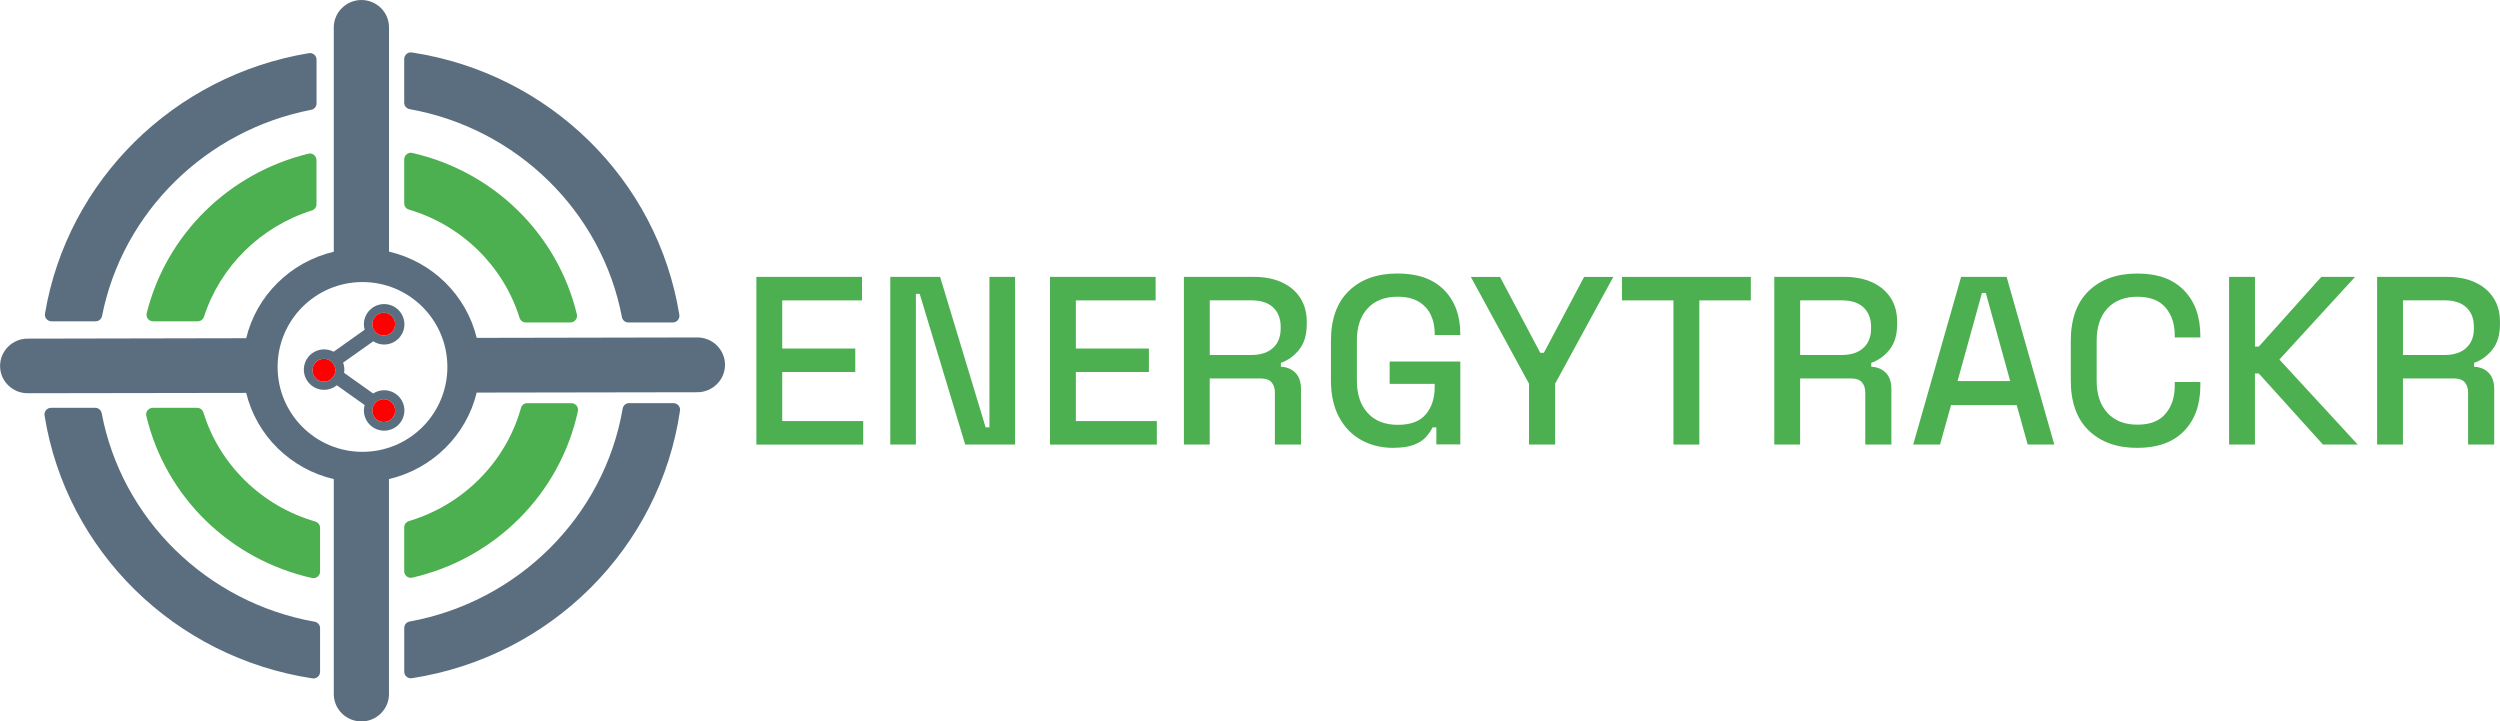 <?xml version="1.0" encoding="UTF-8"?>
<svg id="Layer_1" data-name="Layer 1" xmlns="http://www.w3.org/2000/svg" viewBox="0 0 751.54 216.87">
  <defs>
    <style>
      .cls-1 {
        fill: #5a6e7f;
      }

      .cls-2 {
        fill: red;
      }

      .cls-3 {
        fill: #4caf50;
      }
    </style>
  </defs>
  <g>
    <path class="cls-3" d="M227.38,133.64v-50.4h31.75v7.06h-23.98v14.47h21.96v7.06h-21.96v14.76h24.34v7.06h-32.11Z"/>
    <path class="cls-3" d="M267.63,133.64v-50.4h14.98l13.68,45.22h1.15v-45.22h7.7v50.4h-14.98l-13.68-45.29h-1.15v45.29h-7.7Z"/>
    <path class="cls-3" d="M315.65,133.64v-50.4h31.75v7.06h-23.98v14.47h21.96v7.06h-21.96v14.76h24.34v7.06h-32.11Z"/>
    <path class="cls-3" d="M355.9,133.64v-50.4h21.17c3.12,0,5.87.54,8.24,1.62,2.38,1.08,4.22,2.63,5.54,4.64,1.32,2.02,1.98,4.42,1.98,7.2v.79c0,3.17-.76,5.7-2.27,7.6-1.51,1.9-3.35,3.23-5.51,4v1.15c1.82.1,3.29.71,4.39,1.84,1.1,1.13,1.66,2.75,1.66,4.86v16.7h-7.85v-15.62c0-1.3-.34-2.33-1.01-3.1-.67-.77-1.75-1.15-3.24-1.15h-15.34v19.87h-7.78ZM363.68,106.71h12.53c2.78,0,4.94-.71,6.48-2.12,1.54-1.42,2.3-3.35,2.3-5.8v-.58c0-2.45-.76-4.38-2.27-5.8-1.51-1.42-3.68-2.12-6.52-2.12h-12.53v16.42Z"/>
    <path class="cls-3" d="M418.9,134.64c-3.6,0-6.82-.78-9.65-2.34-2.83-1.56-5.06-3.85-6.7-6.88-1.63-3.02-2.45-6.72-2.45-11.09v-11.81c0-6.58,1.8-11.6,5.4-15.08,3.6-3.48,8.47-5.22,14.62-5.22s10.7,1.65,13.97,4.93c3.26,3.29,4.9,7.69,4.9,13.21v.36h-7.7v-.58c0-2.06-.41-3.92-1.22-5.58-.82-1.66-2.04-2.96-3.67-3.92-1.63-.96-3.72-1.44-6.26-1.44-3.84,0-6.84,1.16-9,3.49-2.16,2.33-3.24,5.56-3.24,9.68v12.1c0,4.08,1.08,7.31,3.24,9.68,2.16,2.38,5.18,3.56,9.07,3.56s6.65-1.06,8.42-3.17c1.78-2.11,2.66-4.85,2.66-8.21v-.94h-13.54v-6.7h21.24v24.91h-7.2v-5.11h-1.15c-.43.91-1.07,1.85-1.91,2.81-.84.96-2.04,1.75-3.6,2.38-1.56.62-3.64.94-6.23.94Z"/>
    <path class="cls-3" d="M459.65,133.64v-18.29l-17.5-32.11h8.78l12.1,22.82h1.08l12.1-22.82h8.78l-17.5,32.11v18.29h-7.85Z"/>
    <path class="cls-3" d="M503.07,133.64v-43.34h-15.48v-7.06h38.74v7.06h-15.48v43.34h-7.78Z"/>
    <path class="cls-3" d="M533.38,133.64v-50.4h21.17c3.12,0,5.87.54,8.24,1.62,2.38,1.08,4.22,2.63,5.54,4.64,1.32,2.02,1.98,4.42,1.98,7.2v.79c0,3.17-.76,5.7-2.27,7.6-1.51,1.9-3.35,3.23-5.51,4v1.15c1.82.1,3.29.71,4.39,1.84,1.1,1.13,1.66,2.75,1.66,4.86v16.7h-7.85v-15.62c0-1.3-.34-2.33-1.01-3.1-.67-.77-1.75-1.15-3.24-1.15h-15.34v19.87h-7.78ZM541.16,106.71h12.53c2.78,0,4.94-.71,6.48-2.12,1.54-1.42,2.3-3.35,2.3-5.8v-.58c0-2.45-.76-4.38-2.27-5.8-1.51-1.42-3.68-2.12-6.52-2.12h-12.53v16.42Z"/>
    <path class="cls-3" d="M575.14,133.64l14.4-50.4h13.68l14.33,50.4h-7.99l-3.31-11.88h-19.73l-3.31,11.88h-8.06ZM588.46,114.56h15.84l-7.34-26.5h-1.15l-7.34,26.5Z"/>
    <path class="cls-3" d="M642.53,134.64c-6.14,0-11.02-1.74-14.62-5.22-3.6-3.48-5.4-8.51-5.4-15.08v-11.81c0-6.58,1.8-11.6,5.4-15.08,3.6-3.48,8.47-5.22,14.62-5.22s10.72,1.68,14,5.04c3.29,3.36,4.93,7.94,4.93,13.75v.43h-7.7v-.65c0-3.41-.92-6.19-2.77-8.35s-4.67-3.24-8.46-3.24-6.84,1.16-9,3.49c-2.16,2.33-3.24,5.56-3.24,9.68v12.1c0,4.08,1.08,7.3,3.24,9.65,2.16,2.35,5.16,3.53,9,3.53s6.61-1.09,8.46-3.28c1.85-2.18,2.77-4.96,2.77-8.32v-1.22h7.7v1.01c0,5.81-1.64,10.39-4.93,13.75-3.29,3.36-7.96,5.04-14,5.04Z"/>
    <path class="cls-3" d="M670.1,133.64v-50.4h7.78v20.95h1.15l18.79-20.95h10.15l-22.75,24.84,23.54,25.56h-10.44l-19.3-21.38h-1.15v21.38h-7.78Z"/>
    <path class="cls-3" d="M714.6,133.64v-50.4h21.17c3.12,0,5.87.54,8.24,1.62,2.38,1.08,4.22,2.63,5.54,4.64,1.32,2.02,1.98,4.42,1.98,7.2v.79c0,3.17-.76,5.7-2.27,7.6-1.51,1.9-3.35,3.23-5.51,4v1.15c1.82.1,3.29.71,4.39,1.84,1.1,1.13,1.66,2.75,1.66,4.86v16.7h-7.85v-15.62c0-1.3-.34-2.33-1.01-3.1-.67-.77-1.75-1.15-3.24-1.15h-15.34v19.87h-7.78ZM722.38,106.71h12.53c2.78,0,4.94-.71,6.48-2.12,1.54-1.42,2.3-3.35,2.3-5.8v-.58c0-2.45-.76-4.38-2.27-5.8-1.51-1.42-3.68-2.12-6.52-2.12h-12.53v16.42Z"/>
  </g>
  <g>
    <path class="cls-1" d="M13.52,94.29c-.21,1.2.75,2.3,1.97,2.3h13.26c.94,0,1.74-.67,1.92-1.59,6.17-31.18,31.21-55.87,62.89-61.99.93-.18,1.6-.97,1.6-1.92v-13.14c0-1.22-1.09-2.17-2.29-1.97C52.24,22.68,20.26,54.26,13.52,94.29Z"/>
    <path class="cls-1" d="M189.11,121.19c-.96,0-1.76.7-1.92,1.64-5.57,32.36-31.34,58.05-64.05,64.01-.94.17-1.62.97-1.62,1.92v13.15c0,1.21,1.08,2.16,2.28,1.97,41.77-6.45,74.57-39.11,80.62-80.43.18-1.19-.77-2.26-1.98-2.26h-13.32Z"/>
    <path class="cls-3" d="M158.49,121.19c-.89,0-1.65.6-1.88,1.45-4.51,16.22-17.36,29.14-33.68,34-.83.25-1.42,1-1.42,1.87v13.2c0,1.26,1.18,2.23,2.4,1.95,25.02-5.76,44.44-25.24,49.82-50.08.26-1.23-.7-2.38-1.95-2.38h-13.29Z"/>
    <path class="cls-1" d="M108.63,216.87h0c2.2,0,4.28-.84,5.85-2.39,1.58-1.55,2.45-3.62,2.45-5.82v-64.64c13.04-3.07,23.26-13.14,26.37-26l66.32-.11c4.59,0,8.33-3.7,8.33-8.24,0-2.21-.88-4.28-2.46-5.84-1.57-1.54-3.65-2.39-5.89-2.39l-66.29.13c-3.12-12.84-13.33-22.89-26.37-25.93V8.2c0-4.52-3.72-8.2-8.32-8.2-4.56.03-8.28,3.72-8.28,8.24v67.43c-13.01,3.08-23.23,13.16-26.33,26l-65.71.13c-4.56,0-8.28,3.69-8.28,8.21,0,2.2.87,4.26,2.44,5.81,1.56,1.54,3.63,2.39,5.85,2.39l65.7-.1c3.12,12.83,13.32,22.87,26.33,25.92v64.62c0,4.53,3.73,8.22,8.3,8.22ZM83.45,110.31c0-14.1,11.43-25.52,25.52-25.52s25.52,11.43,25.52,25.52-11.42,25.52-25.52,25.52-25.52-11.42-25.52-25.52Z"/>
    <path class="cls-1" d="M123.78,15.77c-1.19-.18-2.27.77-2.27,1.98v13.14c0,.95.69,1.75,1.63,1.92,32.26,5.79,57.78,30.8,63.82,62.52.17.93.97,1.61,1.92,1.61h13.37c1.21,0,2.17-1.09,1.97-2.29-6.55-40.68-39.11-72.61-80.43-78.88Z"/>
    <path class="cls-3" d="M121.51,47.93v13.21c0,.88.59,1.63,1.42,1.87,15.85,4.67,28.41,16.97,33.25,32.52.26.83,1,1.4,1.87,1.4h13.43c1.26,0,2.23-1.19,1.94-2.42-5.8-24.15-24.97-42.95-49.5-48.54-1.23-.28-2.4.68-2.4,1.94Z"/>
    <path class="cls-3" d="M61.14,124c-.26-.83-1-1.4-1.87-1.4h-13.35c-1.26,0-2.23,1.18-1.94,2.41,5.78,24.31,25.11,43.24,49.85,48.75,1.22.27,2.39-.69,2.39-1.94v-13.16c0-.88-.59-1.63-1.43-1.88-16.05-4.61-28.8-17.05-33.64-32.78Z"/>
    <path class="cls-1" d="M30.56,124.2c-.17-.93-.97-1.61-1.92-1.61h-13.28c-1.21,0-2.16,1.09-1.97,2.28,6.5,40.74,39.15,72.81,80.56,79.06,1.2.18,2.27-.77,2.27-1.97v-13.14c0-.96-.69-1.76-1.63-1.92-32.38-5.74-58.03-30.88-64.02-62.7Z"/>
    <path class="cls-3" d="M92.73,46.2c-23.99,5.83-42.74,24.31-48.63,47.96-.31,1.24.66,2.43,1.93,2.43h13.43c.86,0,1.6-.56,1.87-1.38,4.87-15.12,17.06-27.13,32.42-31.94.83-.26,1.39-1,1.39-1.87v-13.27c0-1.27-1.19-2.24-2.42-1.94Z"/>
  </g>
  <g>
    <path class="cls-1" d="M112.19,102.6c.95.61,2.08.97,3.29.97,3.36,0,6.09-2.73,6.09-6.08s-2.73-6.08-6.09-6.08-6.09,2.73-6.09,6.08c0,.56.08,1.11.23,1.63l-3.61,2.56-5.72,4.06c-.85-.45-1.82-.71-2.86-.71-3.36,0-6.09,2.73-6.09,6.08s2.73,6.08,6.09,6.08c1.45,0,2.78-.51,3.83-1.36l4.75,3.37,3.61,2.56c-.15.52-.23,1.06-.23,1.63,0,3.35,2.73,6.08,6.09,6.08s6.09-2.73,6.09-6.08-2.73-6.08-6.09-6.08c-1.21,0-2.35.36-3.3.98l-5.17-3.67-3.57-2.54c.05-.32.08-.64.08-.97,0-.74-.14-1.44-.38-2.09l3.87-2.74,5.17-3.67ZM115.35,94c1.89,0,3.43,1.53,3.43,3.43s-1.54,3.43-3.43,3.43-3.43-1.53-3.43-3.43,1.54-3.43,3.43-3.43ZM97.37,114.73c-1.89,0-3.43-1.53-3.43-3.43s1.53-3.43,3.43-3.43,3.43,1.53,3.43,3.43-1.53,3.43-3.43,3.43ZM115.35,120c1.89,0,3.43,1.53,3.43,3.43s-1.54,3.43-3.43,3.43-3.43-1.53-3.43-3.43,1.54-3.43,3.43-3.43Z"/>
    <path class="cls-2" d="M111.92,123.43c0,1.89,1.54,3.43,3.43,3.43s3.43-1.53,3.43-3.43-1.54-3.43-3.43-3.43-3.43,1.53-3.43,3.43Z"/>
    <path class="cls-2" d="M93.94,111.3c0,1.89,1.53,3.43,3.43,3.43s3.43-1.53,3.43-3.43-1.53-3.43-3.43-3.43-3.43,1.53-3.43,3.43Z"/>
    <path class="cls-2" d="M111.92,97.43c0,1.89,1.54,3.43,3.43,3.43s3.43-1.53,3.43-3.43-1.54-3.43-3.43-3.43-3.43,1.53-3.43,3.43Z"/>
  </g>
</svg>